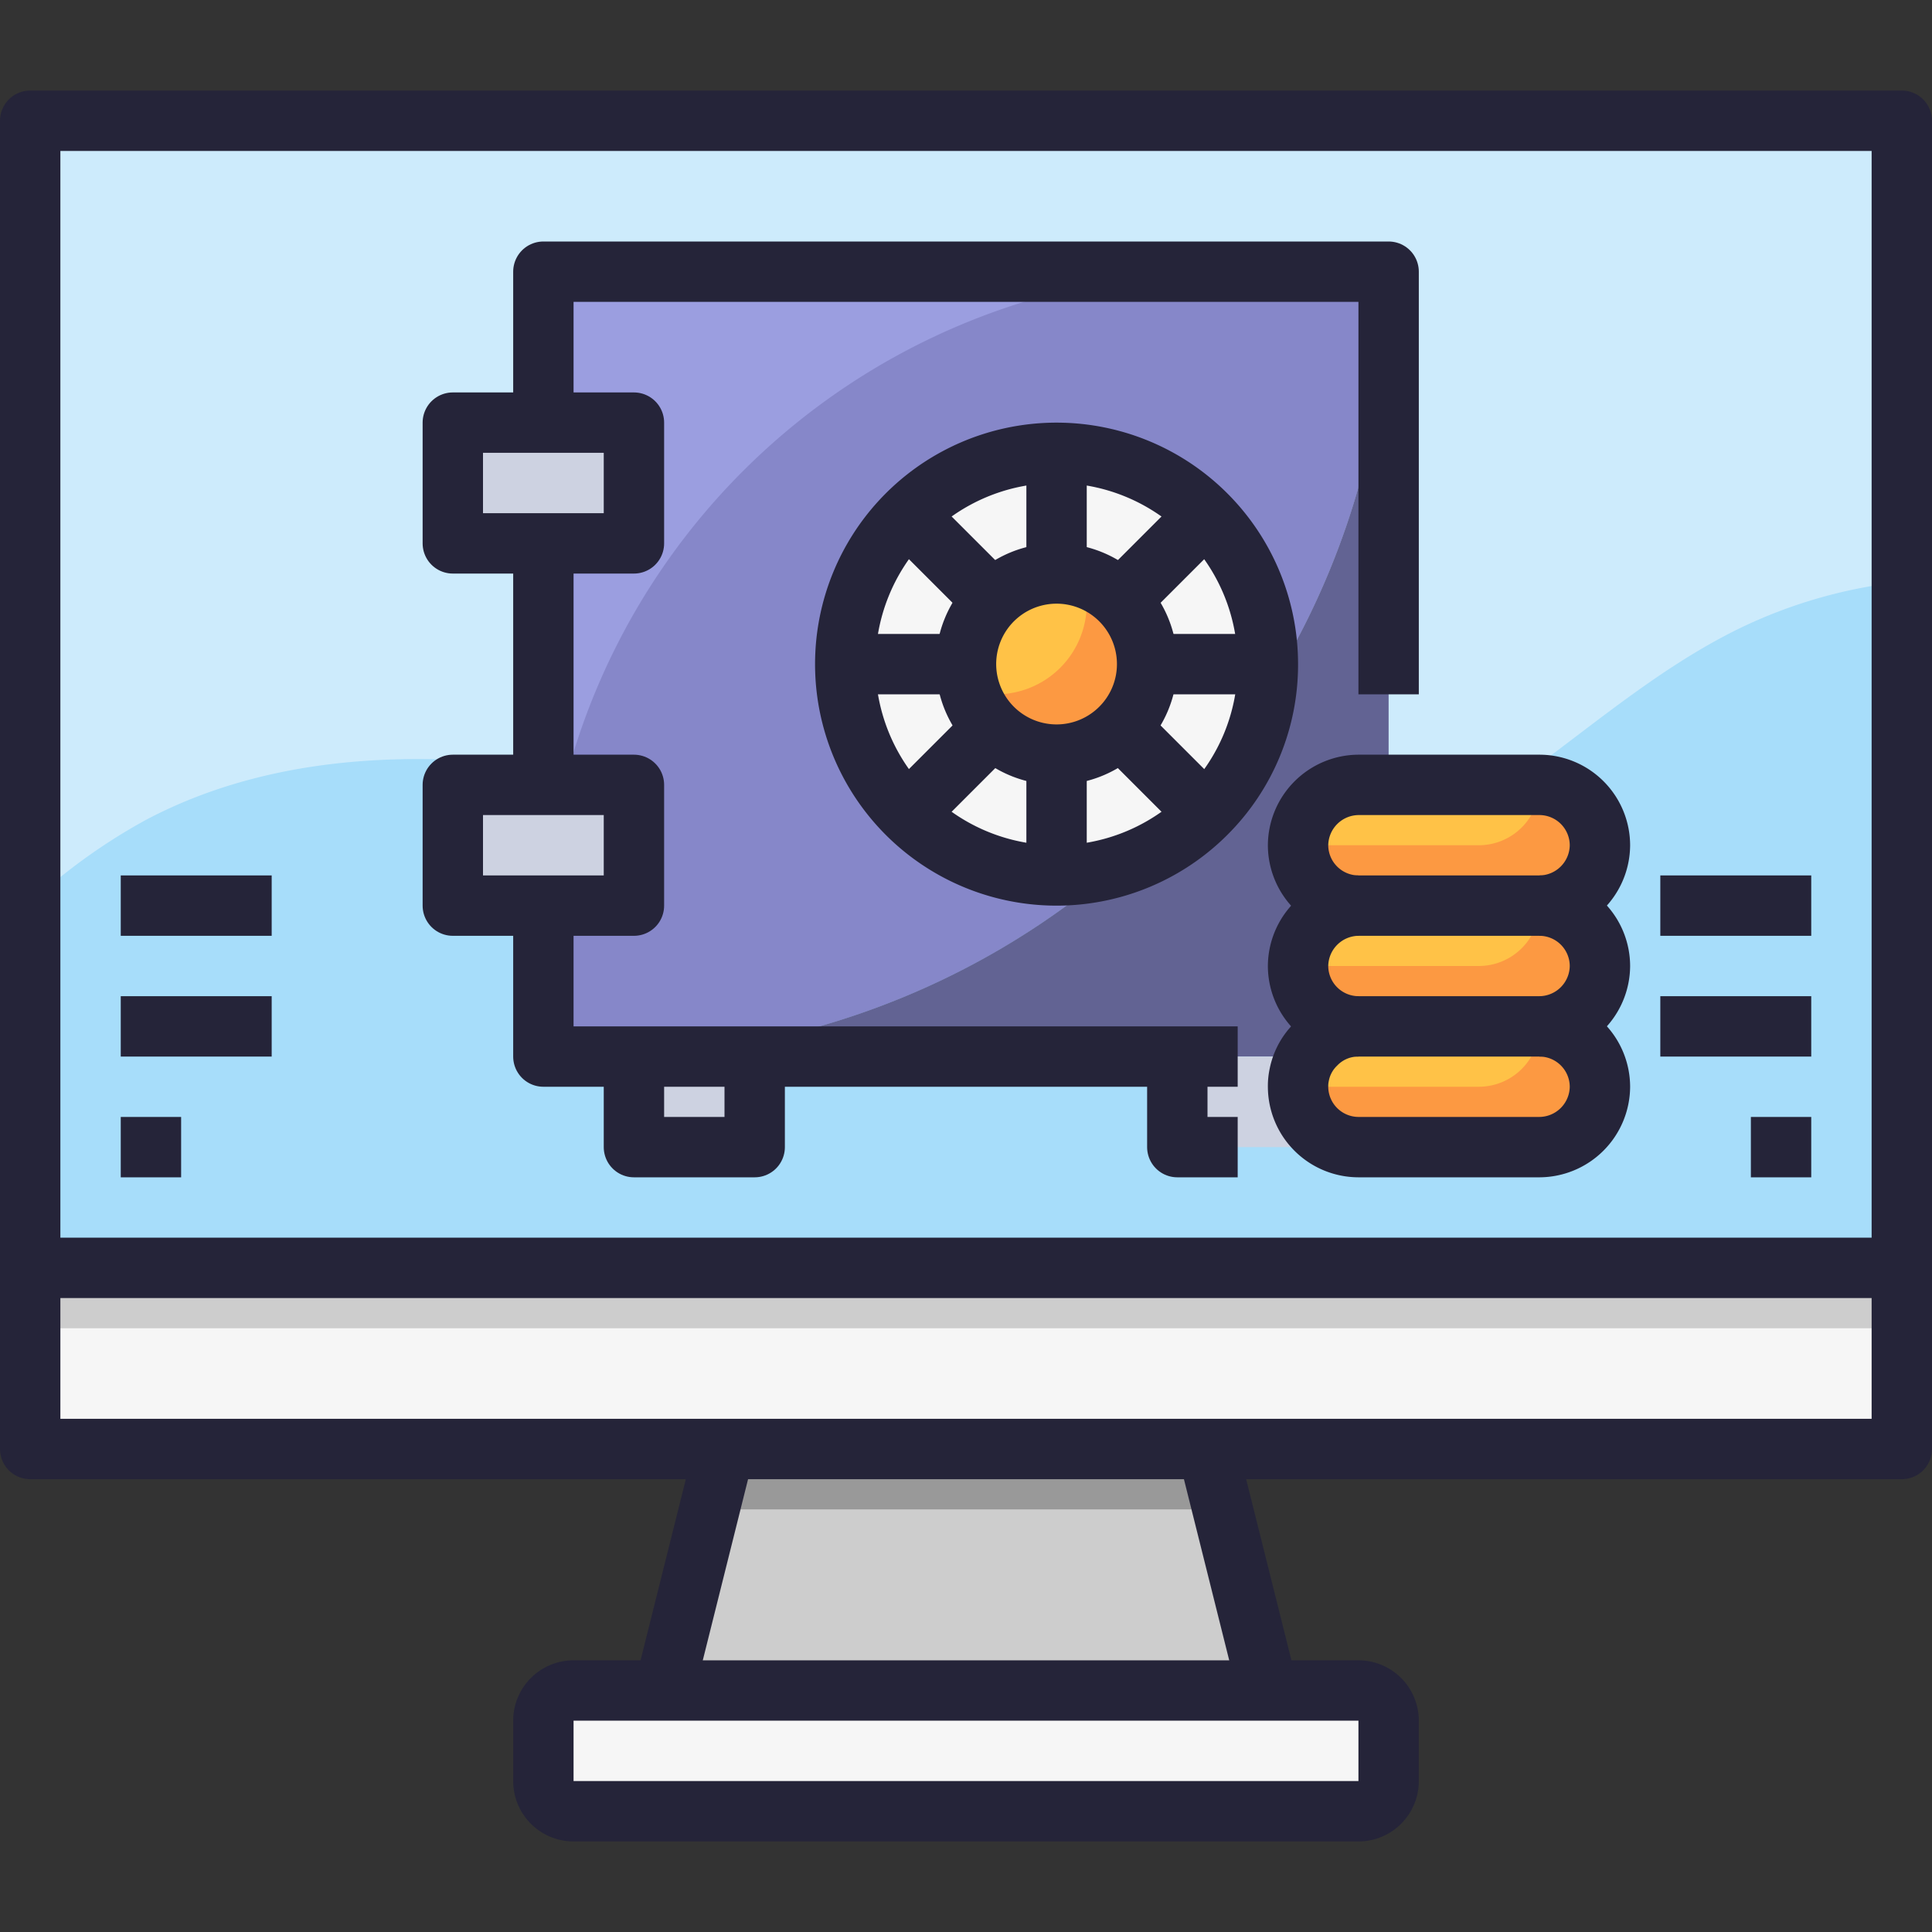 <svg xmlns="http://www.w3.org/2000/svg" viewBox="0 0 64 64"><rect x="0" y="0" width="64" height="64" fill="#333333" stroke="none"/><defs><style>.cls-1{fill:#cdebfc;}.cls-2{fill:#a7ddfa;}.cls-3{fill:#f6f6f6;}.cls-4{fill:#cdcdcd;}.cls-5{fill:#999;}.cls-6{fill:#9b9ee0;}.cls-7{fill:#8687c9;}.cls-8{fill:#626393;}.cls-9{fill:#cdd2e1;}.cls-10{fill:#ffc247;}.cls-11{fill:#fc9942;}.cls-12{fill:none;stroke:#252439;stroke-linejoin:round;stroke-width:2px;}</style></defs><title>15-Safebox</title><g id="_15-Safebox" data-name="15-Safebox"><rect class="cls-1" x="1" y="4" width="62" height="44"/><path class="cls-2" d="M45.322,28.639a19.944,19.944,0,0,1-9.493.687c-5.249-.7-10.286-2.5-15.485-3.506S9.5,24.687,4.825,27.165A19.226,19.226,0,0,0,1,29.919V48H63V19.274a16.36,16.36,0,0,0-5.244,1.478C53.311,22.87,49.943,26.94,45.322,28.639Z"/><rect class="cls-3" x="1" y="42" width="62" height="6"/><rect class="cls-4" x="1" y="42" width="62" height="2"/><polygon class="cls-4" points="42 56 22 56 24 48 40 48 42 56"/><g id="_Group_" data-name="&lt;Group&gt;"><rect class="cls-3" x="18" y="56" width="28" height="4" rx="1" ry="1"/></g><polygon class="cls-5" points="40 48 24 48 23.5 50 40.5 50 40 48"/><path class="cls-6" d="M18,9H46a0,0,0,0,1,0,0V9A26,26,0,0,1,20,35H18a0,0,0,0,1,0,0V9A0,0,0,0,1,18,9Z"/><path class="cls-7" d="M40.563,9H46a0,0,0,0,1,0,0V9A26,26,0,0,1,20,35H18a0,0,0,0,1,0,0V31.563A22.563,22.563,0,0,1,40.563,9Z"/><path class="cls-8" d="M20,35H46V9A26,26,0,0,1,20,35Z"/><rect class="cls-9" x="15" y="14" width="6" height="4"/><rect class="cls-9" x="15" y="26" width="6" height="4"/><rect class="cls-9" x="21" y="35" width="4" height="3"/><rect class="cls-9" x="39" y="35" width="4" height="3"/><path class="cls-3" d="M30.05,17.05l2.83,2.83A2.993,2.993,0,0,0,32,22H28A6.958,6.958,0,0,1,30.05,17.05Z"/><path class="cls-3" d="M39.95,17.05l-2.83,2.83A2.993,2.993,0,0,0,35,19V15A6.958,6.958,0,0,1,39.95,17.05Z"/><path class="cls-3" d="M38,22h4a6.958,6.958,0,0,1-2.05,4.95l-2.83-2.83A2.993,2.993,0,0,0,38,22Z"/><path class="cls-3" d="M35,25v4a6.958,6.958,0,0,1-4.95-2.05l2.83-2.83A2.993,2.993,0,0,0,35,25Z"/><path class="cls-3" d="M32.88,24.12l-2.83,2.83A6.958,6.958,0,0,1,28,22h4A2.993,2.993,0,0,0,32.88,24.12Z"/><path class="cls-3" d="M37.12,24.12l2.83,2.83A6.958,6.958,0,0,1,35,29V25A2.993,2.993,0,0,0,37.12,24.12Z"/><path class="cls-3" d="M42,22H38a2.993,2.993,0,0,0-.88-2.12l2.83-2.83A6.958,6.958,0,0,1,42,22Z"/><path class="cls-3" d="M35,15v4a2.993,2.993,0,0,0-2.12.88l-2.83-2.83A6.958,6.958,0,0,1,35,15Z"/><path class="cls-10" d="M37.12,19.88A2.994,2.994,0,1,1,35,19,2.993,2.993,0,0,1,37.12,19.88Z"/><path class="cls-11" d="M37.12,19.88a3,3,0,0,0-1.261-.739A2.943,2.943,0,0,1,36,20a3,3,0,0,1-3,3,2.943,2.943,0,0,1-.859-.141A2.993,2.993,0,1,0,37.12,19.88Z"/><path class="cls-10" d="M51,34a2.006,2.006,0,0,1,2,2,2.015,2.015,0,0,1-2,2H45a2.006,2.006,0,0,1-2-2,1.752,1.752,0,0,1,.04-.4,1.935,1.935,0,0,1,.55-1.01A1.955,1.955,0,0,1,45,34Z"/><path class="cls-10" d="M51,30a2.006,2.006,0,0,1,2,2,2.015,2.015,0,0,1-2,2H45a2.006,2.006,0,0,1-2-2,2.015,2.015,0,0,1,2-2Z"/><path class="cls-10" d="M51,26a2.006,2.006,0,0,1,2,2,2.015,2.015,0,0,1-2,2H45a2.006,2.006,0,0,1-2-2,2.015,2.015,0,0,1,2-2h6Z"/><path class="cls-11" d="M51,26a2.015,2.015,0,0,1-2,2H43a2.006,2.006,0,0,0,2,2h6a2.015,2.015,0,0,0,2-2A2.006,2.006,0,0,0,51,26Z"/><path class="cls-11" d="M51,30a2.015,2.015,0,0,1-2,2H43a2.006,2.006,0,0,0,2,2h6a2.015,2.015,0,0,0,2-2A2.006,2.006,0,0,0,51,30Z"/><path class="cls-11" d="M51,34a2.015,2.015,0,0,1-2,2H43a2.006,2.006,0,0,0,2,2h6a2.015,2.015,0,0,0,2-2A2.006,2.006,0,0,0,51,34Z"/><line class="cls-12" x1="40" y1="48" x2="42" y2="56"/><line class="cls-12" x1="22" y1="56" x2="24" y2="48"/><path class="cls-12" d="M22,56H19a1,1,0,0,0-1,1v2a1,1,0,0,0,1,1H45a1,1,0,0,0,1-1V57a1,1,0,0,0-1-1H22Z"/><polyline class="cls-12" points="1 42 1 4 63 4 63 42"/><polygon class="cls-12" points="63 42 1 42 1 48 24 48 40 48 63 48 63 42"/><polyline class="cls-12" points="18 30 18 35 21 35 25 35 39 35 41 35"/><polyline class="cls-12" points="18 14 18 9 46 9 46 23"/><polygon class="cls-12" points="18 14 21 14 21 18 18 18 15 18 15 14 18 14"/><polygon class="cls-12" points="18 26 21 26 21 30 18 30 15 30 15 26 18 26"/><line class="cls-12" x1="18" y1="18" x2="18" y2="26"/><polyline class="cls-12" points="21 35 21 38 25 38 25 35"/><polyline class="cls-12" points="39 35 39 38 41 38"/><path class="cls-12" d="M42,22a7,7,0,1,0-2.05,4.95A6.958,6.958,0,0,0,42,22Z"/><path class="cls-12" d="M38,22a3,3,0,1,0-.88,2.12A2.993,2.993,0,0,0,38,22Z"/><line class="cls-12" x1="35" y1="19" x2="35" y2="15"/><line class="cls-12" x1="35" y1="29" x2="35" y2="25"/><line class="cls-12" x1="38" y1="22" x2="42" y2="22"/><line class="cls-12" x1="28" y1="22" x2="32" y2="22"/><line class="cls-12" x1="37.12" y1="24.12" x2="39.95" y2="26.95"/><line class="cls-12" x1="30.05" y1="17.05" x2="32.88" y2="19.88"/><line class="cls-12" x1="37.12" y1="19.88" x2="39.95" y2="17.05"/><line class="cls-12" x1="30.05" y1="26.95" x2="32.88" y2="24.12"/><path class="cls-12" d="M51,34a2.006,2.006,0,0,1,2,2,2.015,2.015,0,0,1-2,2H45a2.006,2.006,0,0,1-2-2,1.752,1.752,0,0,1,.04-.4,1.935,1.935,0,0,1,.55-1.01A1.955,1.955,0,0,1,45,34"/><path class="cls-12" d="M51,30a2.006,2.006,0,0,1,2,2,2.015,2.015,0,0,1-2,2H45a2.006,2.006,0,0,1-2-2,2.015,2.015,0,0,1,2-2"/><path class="cls-12" d="M51,30H45a2.006,2.006,0,0,1-2-2,2.015,2.015,0,0,1,2-2h6a2.006,2.006,0,0,1,2,2,2.015,2.015,0,0,1-2,2Z"/><line class="cls-12" x1="60" y1="38" x2="58" y2="38"/><line class="cls-12" x1="55" y1="34" x2="60" y2="34"/><line class="cls-12" x1="55" y1="30" x2="60" y2="30"/><line class="cls-12" x1="4" y1="38" x2="6" y2="38"/><line class="cls-12" x1="9" y1="34" x2="4" y2="34"/><line class="cls-12" x1="9" y1="30" x2="4" y2="30"/></g></svg>